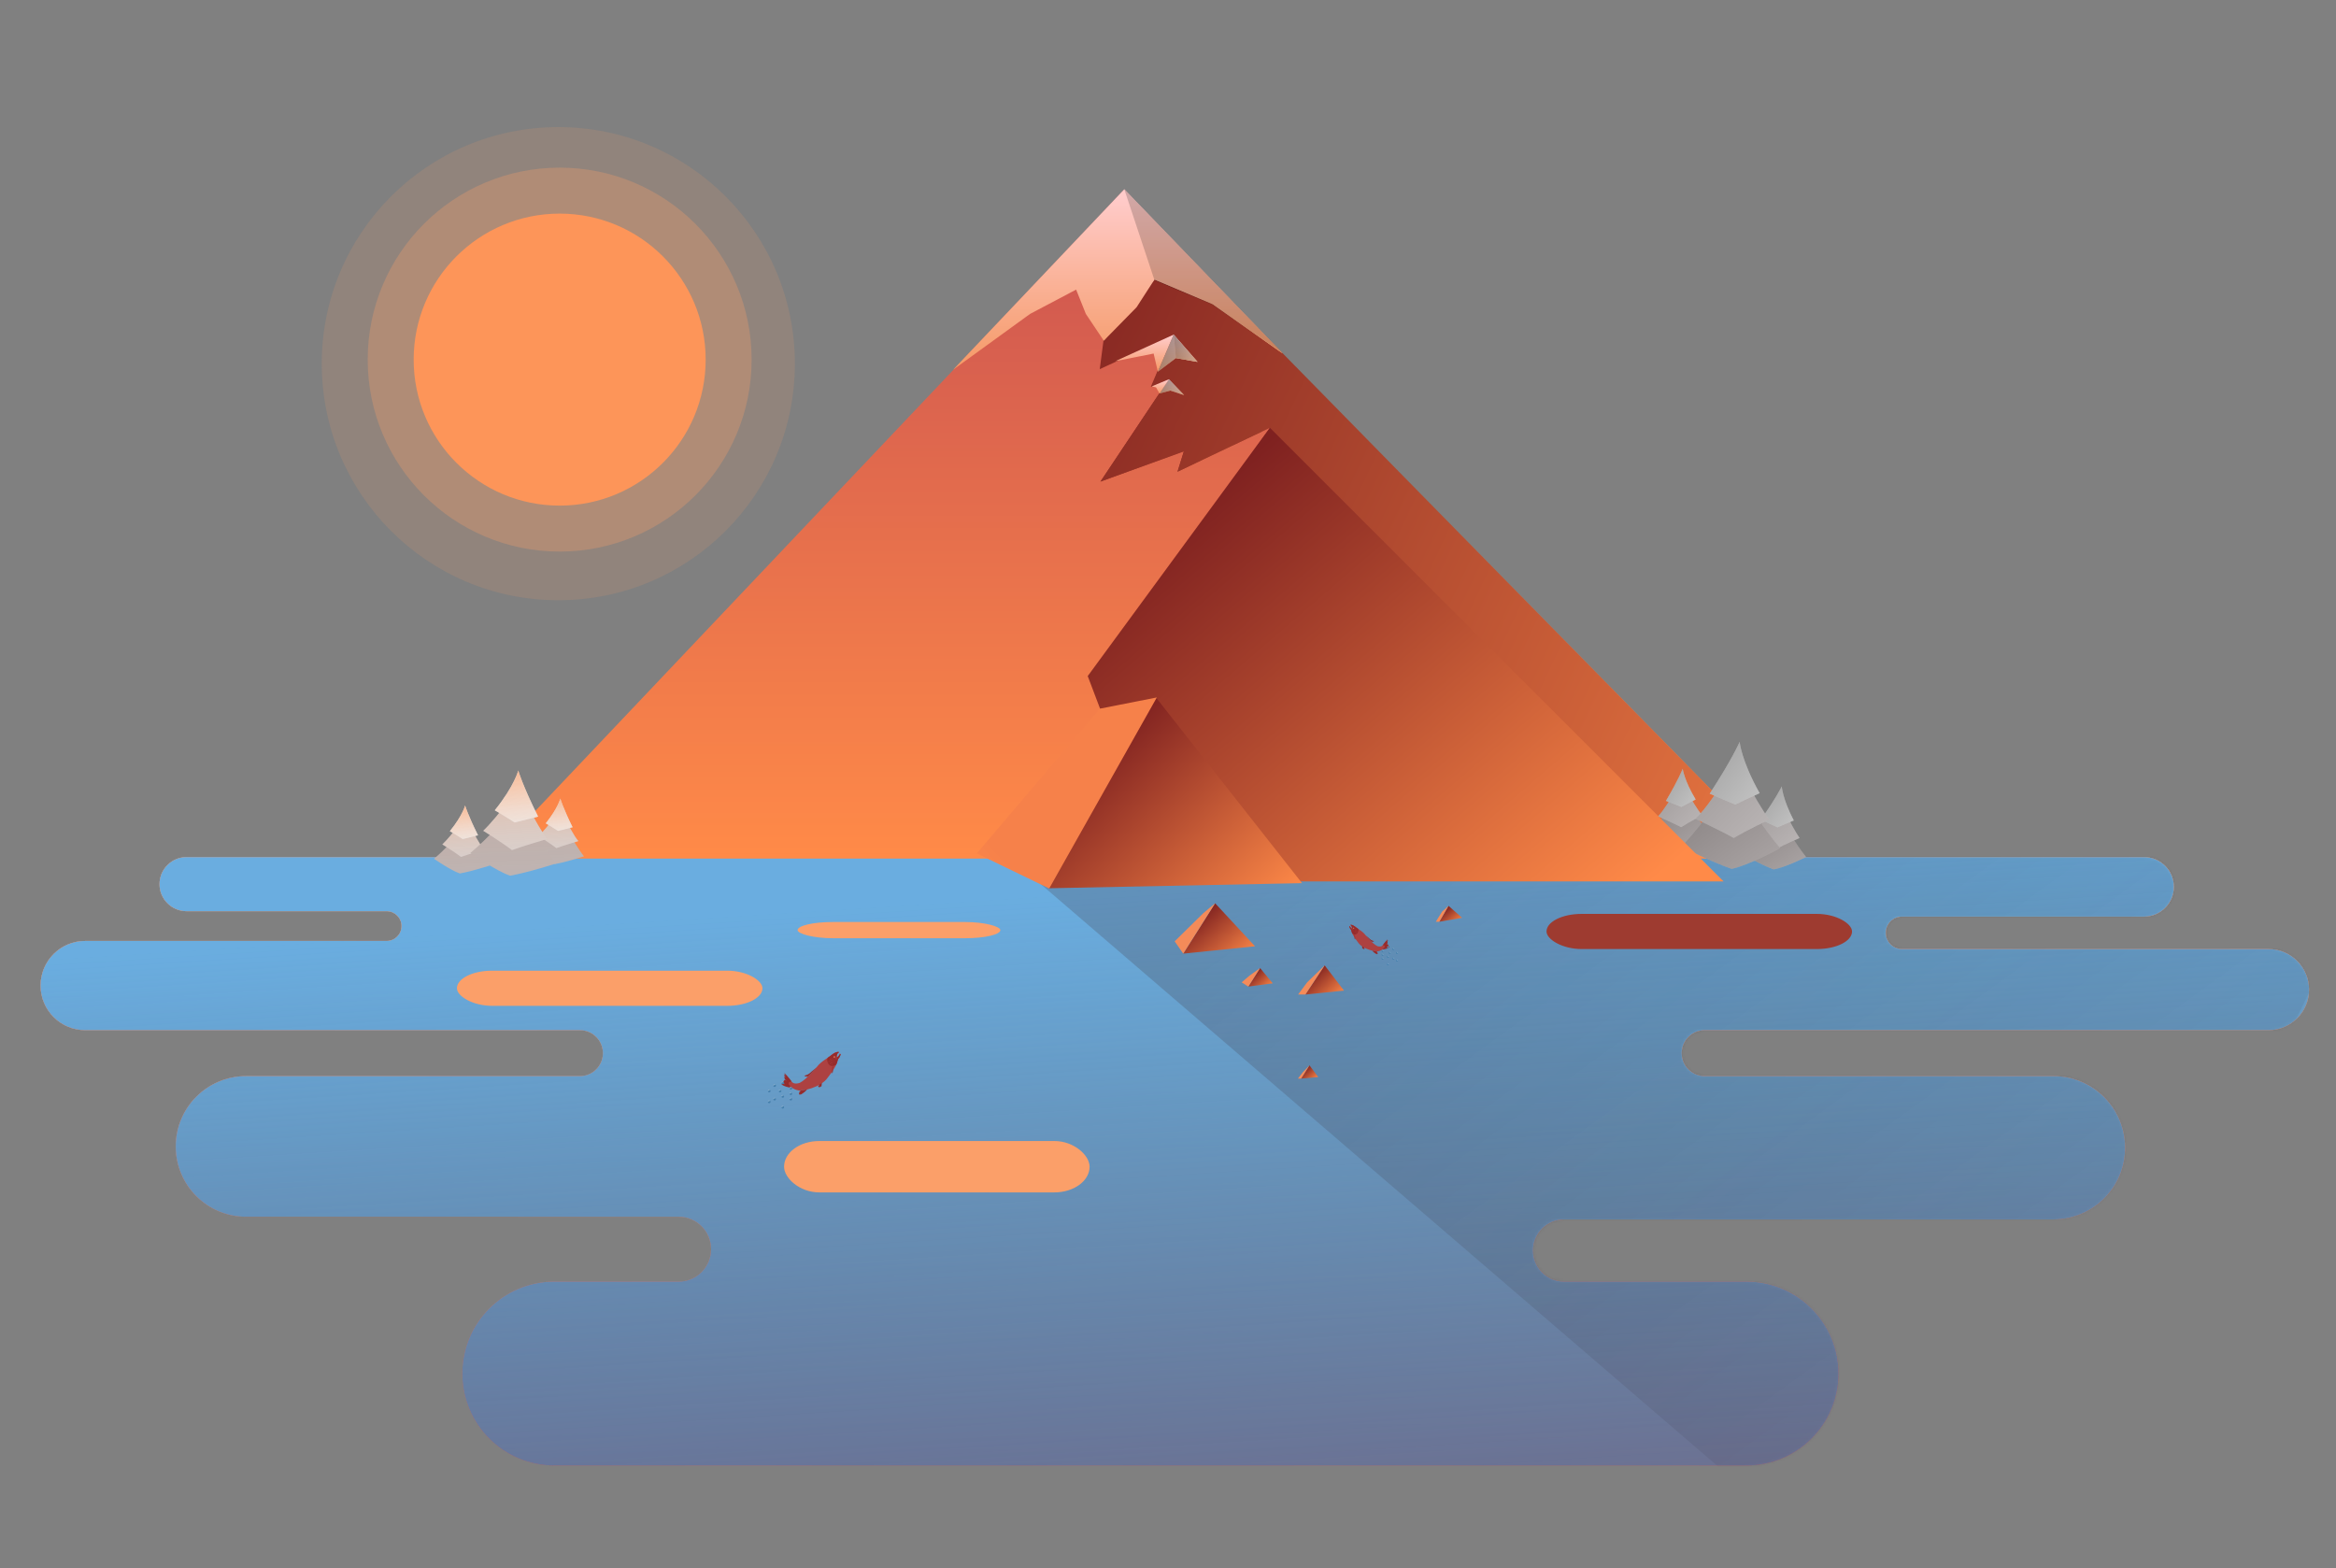 <?xml version="1.0" encoding="UTF-8" standalone="no"?>
<svg width="864px" height="580px" viewBox="0 0 864 580" version="1.1" xmlns="http://www.w3.org/2000/svg" xmlns:xlink="http://www.w3.org/1999/xlink">
    <rect x="0" y="0" width="864" height="580" fill="#808080" stroke="none"/>
    <!-- Generator: Sketch 3.6.1 (26313) - http://www.bohemiancoding.com/sketch -->
    <title>mountain-scene-2</title>
    <desc>Created with Sketch.</desc>
    <defs>
        <linearGradient x1="29.796%" y1="122.665%" x2="30.63%" y2="0%" id="linearGradient-1">
            <stop stop-color="#CB5251" offset="0%"></stop>
            <stop stop-color="#FF8A48" offset="100%"></stop>
        </linearGradient>
        <linearGradient x1="65.432%" y1="116.887%" x2="39.45%" y2="7.109%" id="linearGradient-2">
            <stop stop-color="#0F7CC3" stop-opacity="0.5" offset="0%"></stop>
            <stop stop-color="#6AADE0" offset="100%"></stop>
        </linearGradient>
        <path d="M715.748,22 L688.487,22 C685.17,22 682.483,24.686 682.483,28 C682.483,31.307 685.171,34 688.487,34 L710.568,34 L824.028,34 C832.316,34 839.034,40.714 839.034,49 C839.034,57.284 832.318,64 824.028,64 L666.38,64 L615.506,64 C610.797,64 607,67.806 607,72.5 C607,77.185 610.808,81 615.506,81 L653.792,81 L744.498,81 C759.135,81 771,92.861 771,107.5 C771,122.136 759.128,134 744.498,134 L604.913,134 L563.499,134 C557.151,134 552,139.149 552,145.5 C552,151.853 557.148,157 563.499,157 L626.472,157 L628.735,157 L630.999,157 C649.777,157 665,172.222 665,191 C665,209.778 649.784,225 630.999,225 L190.001,225 C171.223,225 156,209.782 156,191 C156,172.222 171.216,157 190.001,157 L229.88,157 L232.943,157 L236.005,157 C242.629,157 248,151.627 248,145 C248,138.371 242.63,133 236.005,133 L176.305,133 L75.996,133 C61.639,133 50,121.363 50,107 C50,92.641 61.639,81 75.996,81 L143.521,81 L199.5,81 C204.201,81 208,77.194 208,72.5 C208,67.815 204.194,64 199.5,64 L96.726,64 L16.506,64 C7.39,64 -5.96855898e-13,56.615 -5.96855898e-13,47.5 C-5.96855898e-13,38.387 7.377,31 16.506,31 L90.3,31 L128.008,31 C131.056,31 133.517,28.538 133.517,25.5 C133.517,22.469 131.051,20 128.008,20 L95.898,20 L54.001,20 C48.478,20 44,15.524 44,10 C44,4.477 48.481,0 54.001,0 L150.517,0 L675.497,0 L778.041,0 C784.112,0 789.034,4.924 789.034,11 C789.034,17.075 784.103,22 778.041,22 L715.748,22 Z" id="path-3"></path>
        <path d="M715.748,22 L688.487,22 C685.17,22 682.483,24.686 682.483,28 C682.483,31.307 685.171,34 688.487,34 L710.568,34 L824.028,34 C832.316,34 839.034,40.714 839.034,49 C839.034,57.284 832.318,64 824.028,64 L666.38,64 L615.506,64 C610.797,64 607,67.806 607,72.5 C607,77.185 610.808,81 615.506,81 L653.792,81 L744.498,81 C759.135,81 771,92.861 771,107.5 C771,122.136 759.128,134 744.498,134 L604.913,134 L563.499,134 C557.151,134 552,139.149 552,145.5 C552,151.853 557.148,157 563.499,157 L626.472,157 L628.735,157 L630.999,157 C649.777,157 665,172.222 665,191 C665,209.778 649.784,225 630.999,225 L190.001,225 C171.223,225 156,209.782 156,191 C156,172.222 171.216,157 190.001,157 L229.88,157 L232.943,157 L236.005,157 C242.629,157 248,151.627 248,145 C248,138.371 242.63,133 236.005,133 L176.305,133 L75.996,133 C61.639,133 50,121.363 50,107 C50,92.641 61.639,81 75.996,81 L143.521,81 L199.5,81 C204.201,81 208,77.194 208,72.5 C208,67.815 204.194,64 199.5,64 L96.726,64 L16.506,64 C7.39,64 -5.96855898e-13,56.615 -5.96855898e-13,47.5 C-5.96855898e-13,38.387 7.377,31 16.506,31 L90.3,31 L128.008,31 C131.056,31 133.517,28.538 133.517,25.5 C133.517,22.469 131.051,20 128.008,20 L95.898,20 L54.001,20 C48.478,20 44,15.524 44,10 C44,4.477 48.481,0 54.001,0 L150.517,0 L675.497,0 L778.041,0 C784.112,0 789.034,4.924 789.034,11 C789.034,17.075 784.103,22 778.041,22 L715.748,22 Z" id="path-4"></path>
        <linearGradient x1="85.499%" y1="91.82%" x2="6.403%" y2="23.047%" id="linearGradient-6">
            <stop stop-color="#000000" stop-opacity="0" offset="0%"></stop>
            <stop stop-color="#350A07" stop-opacity="0.174" offset="100%"></stop>
        </linearGradient>
        <path id="path-7" d="M344.5,-11.874 L714.218,305.996 L844.941,38.031 L796.962,-1.211 L344.5,-11.874 Z"></path>
        <linearGradient x1="0%" y1="-53.174%" x2="50%" y2="50%" id="linearGradient-8">
            <stop stop-color="#FFFFFF" offset="0%"></stop>
            <stop stop-color="#447FAC" offset="100%"></stop>
        </linearGradient>
        <linearGradient x1="50%" y1="0%" x2="50%" y2="100%" id="linearGradient-9">
            <stop stop-color="#CB5251" offset="0%"></stop>
            <stop stop-color="#FF8A48" offset="100%"></stop>
        </linearGradient>
        <path id="path-10" d="M0.181,247.545 L232.406,2.546 L472.948,247.545 L0.181,247.545 Z"></path>
        <linearGradient x1="33.421%" y1="3.69%" x2="77.586%" y2="59.805%" id="linearGradient-11">
            <stop stop-color="#7F2120" offset="0%"></stop>
            <stop stop-color="#FF8A48" offset="100%"></stop>
        </linearGradient>
        <path id="path-12" d="M250.779,53.93 L427.498,245.498 L95,245.498 L250.779,53.93 Z"></path>
        <linearGradient x1="26.73%" y1="39.536%" x2="102.873%" y2="128.242%" id="linearGradient-13">
            <stop stop-color="#7F2120" offset="0%"></stop>
            <stop stop-color="#FF8A48" offset="100%"></stop>
        </linearGradient>
        <linearGradient x1="2.995%" y1="17.122%" x2="137.654%" y2="100%" id="linearGradient-14">
            <stop stop-color="#7F2120" offset="0%"></stop>
            <stop stop-color="#FF8A48" offset="100%"></stop>
        </linearGradient>
        <path d="M232.414,0.555 L232.406,0.546 L0.181,245.545 L472.948,245.545 L350.076,120.397 L472.542,245.491 L183.332,245.491 L255.5,151.173 L237.502,158.173 L286.698,88.218 L252.502,104.471 L254.893,96.827 L224.002,108.12 L249.398,70.24 L242.913,72.96 L250.906,53.847 L224.002,66.155 L232.414,0.555 Z" id="path-15"></path>
        <linearGradient x1="2.995%" y1="17.122%" x2="140.508%" y2="71.831%" id="linearGradient-16">
            <stop stop-color="#7F2120" offset="0%"></stop>
            <stop stop-color="#FF8A48" offset="100%"></stop>
        </linearGradient>
        <path id="path-17" d="M232.406,0.562 L223.755,66.524 L250.667,54.098 L242.629,73.098 L248.981,70.624 L224.002,108.12 L254.834,96.979 L252.502,104.471 L286.698,88.218 L237.502,158.173 L255.5,151.173 L183.332,245.491 C183.332,245.491 315.851,245.293 382.742,245.491 C412.565,245.579 472.974,245.593 472.974,245.593 L232.406,0.562 Z"></path>
        <linearGradient x1="-173.391%" y1="121.393%" x2="113.579%" y2="-128.634%" id="linearGradient-18">
            <stop stop-color="#FFFFFF" stop-opacity="0.5" offset="0%"></stop>
            <stop stop-color="#000000" stop-opacity="0.5" offset="100%"></stop>
        </linearGradient>
        <path id="path-19" d="M14.434,13.664 C13.391,11.933 10.876,12.493 10.876,12.493 L8.308,12.97 C8.308,12.97 4.112,18.956 0.041,23.164 C0.041,23.164 6.766,27.545 10.397,28.543 C14.948,27.328 21.801,24.335 21.801,24.335 C19.65,21.932 16.134,16.488 14.434,13.664 Z"></path>
        <path id="path-20" d="M13.035,8.508 C11.992,6.777 10.876,5.552 10.876,5.552 C10.876,5.552 9.664,6.727 8.763,8.27 C7.109,11.103 4.399,15.153 2.86,16.929 C2.86,16.929 7.654,19.646 10.397,21.602 C12.735,20.443 19.103,17.907 19.103,17.907 C16.951,15.504 14.735,11.332 13.035,8.508 Z"></path>
        <path id="path-21" d="M10.583,-1.50990331e-13 C10.583,-1.50990331e-13 9.936,4.164 5.397,11.175 C5.397,11.175 8.265,12.71 10.583,14.096 C12.635,13.404 16.369,12.064 16.369,12.064 C11.906,3.904 10.583,-1.50990331e-13 10.583,-1.50990331e-13 Z"></path>
        <path id="path-22" d="M15.98,14.772 C14.826,12.9 12.041,13.506 12.041,13.506 L9.198,14.022 C9.198,14.022 4.553,20.493 0.045,25.042 C0.045,25.042 7.491,29.779 11.511,30.857 C16.549,29.544 24.137,26.308 24.137,26.308 C21.756,23.71 17.863,17.825 15.98,14.772 Z"></path>
        <path id="path-23" d="M14.431,9.198 C13.277,7.327 12.041,6.003 12.041,6.003 C12.041,6.003 10.699,7.273 9.702,8.94 C7.871,12.003 4.87,16.382 3.167,18.301 C3.167,18.301 8.474,21.239 11.511,23.354 C14.099,22.101 21.15,19.359 21.15,19.359 C18.768,16.761 16.314,12.251 14.431,9.198 Z"></path>
        <path id="path-24" d="M11.717,4.52970994e-14 C11.717,4.52970994e-14 11.001,4.502 5.976,12.081 C5.976,12.081 9.151,13.74 11.717,15.239 C13.988,14.491 18.122,13.042 18.122,13.042 C13.182,4.221 11.717,4.52970994e-14 11.717,4.52970994e-14 Z"></path>
        <path id="path-25" d="M24.228,22.527 C22.478,19.673 18.256,20.596 18.256,20.596 L13.946,21.383 C13.946,21.383 6.903,31.252 0.069,38.189 C0.069,38.189 11.358,45.412 17.452,47.057 C25.091,45.055 36.595,40.12 36.595,40.12 C32.984,36.158 27.082,27.183 24.228,22.527 Z"></path>
        <path id="path-26" d="M21.88,14.027 C20.13,11.173 18.256,9.154 18.256,9.154 C18.256,9.154 16.221,11.091 14.71,13.634 C11.934,18.304 7.383,24.983 4.801,27.909 C4.801,27.909 12.848,32.389 17.452,35.615 C21.376,33.703 32.065,29.522 32.065,29.522 C28.454,25.56 24.734,18.683 21.88,14.027 Z"></path>
        <path id="path-27" d="M17.764,-1.20792265e-13 C17.764,-1.20792265e-13 16.678,6.865 9.06,18.424 C9.06,18.424 13.874,20.954 17.764,23.239 C21.208,22.098 27.476,19.889 27.476,19.889 C19.986,6.436 17.764,-1.20792265e-13 17.764,-1.20792265e-13 Z"></path>
        <linearGradient x1="18.469%" y1="14.763%" x2="101.997%" y2="83.84%" id="linearGradient-28">
            <stop stop-color="#7F2120" offset="0%"></stop>
            <stop stop-color="#FF8A48" offset="100%"></stop>
        </linearGradient>
        <path id="path-29" d="M219.31,180.04 L286.687,88.203 L454.498,255.998 L248.091,255.998 L219.31,180.04 Z"></path>
        <linearGradient x1="50%" y1="4.08%" x2="50%" y2="100%" id="linearGradient-30">
            <stop stop-color="#FFCBCA" offset="0%"></stop>
            <stop stop-color="#F59965" offset="100%"></stop>
            <stop stop-color="#B43B3A" offset="100%"></stop>
        </linearGradient>
        <linearGradient x1="184.806%" y1="131.5%" x2="-73.69%" y2="-8.21%" id="linearGradient-31">
            <stop stop-color="#FFFFFF" stop-opacity="0.5" offset="0%"></stop>
            <stop stop-color="#000000" stop-opacity="0.5" offset="100%"></stop>
        </linearGradient>
        <path id="path-32" d="M249.375,70.266 L254.969,76.125 L249.859,74.453 L245.812,75.531 L249.375,70.266 Z"></path>
        <path id="path-33" d="M243.692,60.764 L229.519,63.571 L251.13,53.747 L245.25,67.5 L243.692,60.764 Z"></path>
        <path id="path-34" d="M244.569,73.265 L242.983,72.906 L249.391,70.25 L245.859,75.549 L244.569,73.265 Z"></path>
        <path id="path-35" d="M232.828,0 L291.397,60.689 L265.18,42.19 L244,33.381 L225.25,56 L232.828,0 Z"></path>
        <path id="path-36" d="M218.621,46.107 L215.022,37.111 L197.976,46.107 L169.497,66.763 L232.828,0 L291.371,60.714 L265.538,42.547 L244,33.381 L237.372,43.645 L225.25,56 L218.621,46.107 Z"></path>
        <path id="path-37" d="M251.094,53.766 L259.937,63.859 L251.928,62.428 L245.219,67.5 L251.094,53.766 Z"></path>
        <path id="path-38" d="M251.094,53.766 L259.937,63.859 L251.928,62.428 L251.094,53.766 Z"></path>
        <linearGradient x1="50%" y1="142.129%" x2="23.112%" y2="-42.444%" id="linearGradient-39">
            <stop stop-color="#FFFFFF" stop-opacity="0.5" offset="0%"></stop>
            <stop stop-color="#FB9F69" offset="100%"></stop>
        </linearGradient>
        <path id="path-40" d="M13.148,11.611 C12.198,10.14 9.907,10.616 9.907,10.616 L7.568,11.021 C7.568,11.021 3.746,16.108 0.037,19.683 C0.037,19.683 6.163,23.406 9.471,24.254 C13.616,23.222 19.859,20.679 19.859,20.679 C17.9,18.636 14.697,14.01 13.148,11.611 Z"></path>
        <path id="path-41" d="M11.874,7.23 C10.924,5.759 9.907,4.718 9.907,4.718 C9.907,4.718 8.803,5.716 7.983,7.027 C6.476,9.434 4.007,12.876 2.605,14.385 C2.605,14.385 6.972,16.694 9.471,18.356 C11.6,17.371 17.401,15.216 17.401,15.216 C15.442,13.174 13.423,9.629 11.874,7.23 Z"></path>
        <path id="path-42" d="M9.64,-1.22568622e-13 C9.64,-1.22568622e-13 9.051,3.539 4.917,9.496 C4.917,9.496 7.529,10.8 9.64,11.978 C11.509,11.39 14.91,10.251 14.91,10.251 C10.846,3.317 9.64,-1.22568622e-13 9.64,-1.22568622e-13 Z"></path>
        <path id="path-43" d="M13.822,12.066 C12.824,10.537 10.415,11.032 10.415,11.032 L7.956,11.453 C7.956,11.453 3.938,16.74 0.039,20.455 C0.039,20.455 6.48,24.324 9.956,25.205 C14.315,24.133 20.878,21.489 20.878,21.489 C18.818,19.367 15.451,14.56 13.822,12.066 Z"></path>
        <path id="path-44" d="M12.483,7.514 C11.484,5.985 10.415,4.903 10.415,4.903 C10.415,4.903 9.254,5.94 8.392,7.303 C6.808,9.804 4.212,13.381 2.739,14.949 C2.739,14.949 7.33,17.349 9.956,19.076 C12.195,18.052 18.294,15.813 18.294,15.813 C16.233,13.691 14.111,10.007 12.483,7.514 Z"></path>
        <path id="path-45" d="M10.135,6.21724894e-14 C10.135,6.21724894e-14 9.515,3.677 5.169,9.868 C5.169,9.868 7.915,11.224 10.135,12.448 C12.099,11.836 15.675,10.653 15.675,10.653 C11.402,3.448 10.135,6.21724894e-14 10.135,6.21724894e-14 Z"></path>
        <path id="path-46" d="M21.239,18.669 C19.705,16.303 16.003,17.068 16.003,17.068 L12.226,17.72 C12.226,17.72 6.051,25.899 0.06,31.648 C0.06,31.648 9.956,37.634 15.299,38.997 C21.996,37.337 32.081,33.248 32.081,33.248 C28.915,29.965 23.741,22.527 21.239,18.669 Z"></path>
        <linearGradient x1="50%" y1="142.129%" x2="23.112%" y2="-42.444%" id="linearGradient-47">
            <stop stop-color="#FFFFFF" stop-opacity="0.543" offset="0%"></stop>
            <stop stop-color="#FB9F69" offset="100%"></stop>
        </linearGradient>
        <path id="path-48" d="M19.18,11.625 C17.646,9.259 16.003,7.586 16.003,7.586 C16.003,7.586 14.22,9.191 12.895,11.298 C10.462,15.169 6.472,20.703 4.209,23.129 C4.209,23.129 11.263,26.841 15.299,29.514 C18.739,27.93 28.11,24.465 28.11,24.465 C24.944,21.182 21.683,15.483 19.18,11.625 Z"></path>
        <path id="path-49" d="M15.573,1.59872116e-14 C15.573,1.59872116e-14 14.621,5.689 7.942,15.268 C7.942,15.268 12.163,17.365 15.573,19.258 C18.592,18.313 24.086,16.482 24.086,16.482 C17.52,5.334 15.573,1.59872116e-14 15.573,1.59872116e-14 Z"></path>
        <linearGradient x1="10.205%" y1="36.764%" x2="96.427%" y2="105.544%" id="linearGradient-50">
            <stop stop-color="#7F2120" offset="0%"></stop>
            <stop stop-color="#FF8A48" offset="100%"></stop>
        </linearGradient>
        <path id="path-51" d="M26.676,71.523 L66.664,1.112 L120.568,69.626 L26.676,71.523 Z"></path>
        <linearGradient x1="16.396%" y1="85.443%" x2="-4.137%" y2="105.033%" id="linearGradient-52">
            <stop stop-color="#F6814A" offset="0%"></stop>
            <stop stop-color="#FF8A48" offset="100%"></stop>
        </linearGradient>
        <path id="path-53" d="M3.622,18.692 L15.434,0.065 L30.189,15.978 L3.622,18.692 Z"></path>
    </defs>
    <g id="Page-1" stroke="none" stroke-width="1" fill="none" fill-rule="evenodd">
        <g id="mountain-scene-2">
            <g id="lake" transform="translate(15, 317)">
                <g id="Combined-Shape">
                    <use fill="url(#linearGradient-1)" xlink:href="#path-3"></use>
                    <use fill="url(#linearGradient-2)" xlink:href="#path-3"></use>
                </g>
                <g id="Path-886">
                    <mask id="mask-5" fill="white">
                        <use xlink:href="#path-4"></use>
                    </mask>
                    <g id="Mask">
                        <use fill="url(#linearGradient-1)" xlink:href="#path-4"></use>
                        <use fill="url(#linearGradient-2)" xlink:href="#path-4"></use>
                    </g>
                    <g>
                        <use fill="url(#linearGradient-6)" mask="url(#mask-5)" xlink:href="#path-7"></use>
                        <use fill-opacity="0.04" fill="none" xlink:href="#path-7"></use>
                    </g>
                </g>
                <rect id="Rectangle-83-Copy-6" fill="#FB9F69" x="275" y="105" width="113" height="19" rx="13"></rect>
                <rect id="Rectangle-83-Copy-10" fill="#9E3B30" x="557" y="21" width="113" height="13" rx="13"></rect>
                <rect id="Rectangle-83-Copy-8" fill="#FB9F69" x="154" y="42" width="113" height="13" rx="13"></rect>
                <rect id="Rectangle-83-Copy-9" fill="#FB9F69" x="280" y="24" width="75" height="6" rx="13"></rect>
                <g id="fish" transform="translate(274, 72)">
                    <path d="M2.559,11.172 C2.23,12.328 4.447,14.005 6.294,14.276 C7.489,14.647 14.665,13.268 17.17,9.521 C19.641,6.381 20.441,4.808 20.915,2.889 C20.932,2.722 21.013,2.621 21.429,2.137 C21.565,1.985 21.934,1.12 21.925,0.927 C21.816,0.724 21.602,0.719 21.602,0.719 C21.602,0.719 21.588,0.865 21.538,1.048 C21.136,1.651 20.852,1.842 20.583,2.1 C20.216,2.1 20.588,0.608 21.095,0.336 C21.444,0.392 21.219,-0.022 21.043,0.013 C19.367,0.189 18.424,1.426 17.287,2.1 C16.318,2.725 14.75,3.824 13.947,4.645 C13.144,5.465 9.578,10.16 6.646,11.555 C5.471,11.864 4.378,11.891 3.694,10.9 C3.694,10.9 2.956,10.248 2.559,11.172 Z" id="Path-908" fill="#AD4141"></path>
                    <path d="M20.258,4.76 C20.483,4.227 20.441,4.808 20.915,2.889 C20.932,2.722 21.013,2.621 21.429,2.137 C21.565,1.985 21.934,1.12 21.925,0.927 C21.816,0.724 21.602,0.719 21.602,0.719 C21.602,0.719 21.588,0.865 21.538,1.048 C21.136,1.651 20.852,1.842 20.583,2.1 C20.216,2.1 20.588,0.608 21.095,0.336 C21.444,0.392 21.219,-0.022 21.043,0.013 C19.367,0.189 18.424,1.426 17.287,2.1 C16.318,2.725 17.51,6.692 20.258,4.76 Z" id="Path-908-Copy" fill="#962B2B"></path>
                    <path d="M4.084,13.401 C0.443,12.857 0.038,11.943 0.038,11.943 L0.551,11.632 C0.551,11.632 1.269,12.075 1.323,12.008 C1.377,11.942 0.425,11.409 0.483,11.342 C0.583,11.225 1.116,10.434 1.221,10.364 C1.292,10.317 2.026,10.736 2.026,10.736 C2.026,10.736 1.237,10.174 1.221,10.06 C1.173,9.732 1.077,9.075 1.077,9.075 L1.76,9.514 C1.76,9.514 1.118,8.969 1.077,8.733 C1.046,8.548 0.904,8.271 0.904,8.271 L1.514,8.733 L1.077,7.757 C1.077,7.757 3.355,10.132 3.778,11.016 C3.527,10.971 1.325,11.232 4.084,13.401 Z" id="Path-909" fill="#962B2B"></path>
                    <path d="M7.326,14.309 C7.326,14.309 6.83,14.578 6.699,14.647 C6.568,14.716 6.708,14.971 6.708,14.971 L7.07,14.815 L6.615,15.125 L6.512,15.384 C6.512,15.384 6.509,15.773 6.675,15.856 C6.716,15.877 6.965,15.61 6.997,15.626 C7.022,15.638 7.07,15.662 7.07,15.662 L6.784,15.95 L7.423,15.684 C7.423,15.684 8.913,14.805 9.489,13.926 C8.564,14.176 7.326,14.309 7.326,14.309 Z" id="Path-910" fill="#962B2B"></path>
                    <path d="M12.948,5.812 C12.948,5.812 11.584,6.969 11.224,7.281 C10.841,7.614 10.713,7.777 10.083,8.212 C9.95,8.379 8.437,8.873 8.437,8.873 L9.198,9.196 L9.896,8.761 L9.402,9.202 C9.402,9.202 9.688,9.389 9.692,9.252 C10.246,8.958 12.948,5.812 12.948,5.812 Z" id="Path-911" fill="#962B2B"></path>
                    <path d="M19.594,2.342 C19.784,2.342 19.925,2.158 19.925,1.914 C19.925,1.67 19.784,1.472 19.594,1.472 C19.404,1.472 19.25,1.67 19.25,1.914 C19.25,2.158 19.404,2.342 19.594,2.342 Z" id="Oval-70" fill="#C24848"></path>
                    <ellipse id="Oval-71" fill="#FD9559" cx="19.548" cy="1.919" rx="0.2" ry="0.25"></ellipse>
                    <path id="Oval-72" fill="#383636" d="M19.547,2.007 C19.629,2.007 19.647,1.923 19.647,1.867 C19.647,1.812 19.629,1.734 19.547,1.734 C19.464,1.734 19.405,1.812 19.405,1.867 C19.405,1.923 19.464,2.007 19.547,2.007 Z"></path>
                    <path d="M20.118,2.848 C20.118,2.848 19.9,2.592 20.1,2.151 C20.3,1.71 20.408,1.362 20.408,1.256 C20.408,1.149 20.504,1.892 20.504,1.997 C20.504,2.101 20.637,2.357 20.523,2.603 C20.408,2.848 20.317,3.032 20.233,3.032 C20.15,3.032 20.118,2.848 20.118,2.848 Z" id="Path-912" fill="#AD4141" opacity="0.619"></path>
                    <path d="M18.82,5.714 C18.82,5.714 19.254,5.248 19.254,5.431 C19.254,5.615 19.197,5.635 19.197,5.635 C19.197,5.635 19.056,6.024 19.056,6.108 C19.056,6.193 19.088,7.073 19.063,7.299 C19.037,7.525 18.907,7.91 18.888,7.959 C18.868,8.007 18.879,7.622 18.879,7.622 L18.704,8.13 L18.747,7.464 L18.62,7.735 C18.62,7.735 18.822,6.804 18.822,6.537 C18.822,6.27 18.757,6.099 18.818,5.975 C18.879,5.85 18.82,5.714 18.82,5.714 Z" id="Path-913" fill="#962B2B"></path>
                    <path d="M13.853,12.247 C13.853,12.247 14.003,12.304 13.944,12.404 C13.886,12.505 13.652,12.741 13.652,12.741 C13.652,12.741 13.48,12.879 13.601,12.926 C13.721,12.974 14.169,13.186 14.249,13.117 C14.329,13.049 14.381,12.703 14.381,12.703 L14.435,12.919 C14.435,12.919 14.781,12.87 14.835,12.707 C14.889,12.544 14.994,11.578 14.944,11.522 C14.895,11.467 13.853,12.247 13.853,12.247 Z" id="Path-914" fill="#962B2B"></path>
                    <g id="dots" transform="translate(17.286, 2.258)" fill="#BA4545">
                        <circle id="Oval-73" cx="0.1" cy="1.376" r="0.1"></circle>
                        <circle id="Oval-73-Copy" cx="0.395" cy="1.082" r="0.1"></circle>
                        <circle id="Oval-73-Copy-3" cx="0.886" cy="1.278" r="0.1"></circle>
                        <circle id="Oval-73-Copy-4" cx="1.475" cy="0.591" r="0.1"></circle>
                        <circle id="Oval-73-Copy-8" cx="2.163" cy="1.474" r="0.1"></circle>
                        <circle id="Oval-73-Copy-5" cx="2.064" cy="0.394" r="0.1"></circle>
                        <circle id="Oval-73-Copy-6" cx="1.377" cy="0.1" r="0.1"></circle>
                        <circle id="Oval-73-Copy-7" cx="2.163" cy="0.885" r="0.1"></circle>
                        <circle id="Oval-73-Copy-2" cx="0.984" cy="0.885" r="0.1"></circle>
                        <ellipse id="Oval-74" transform="translate(0.589, 1.718) rotate(-9) translate(-0.589, -1.718) " cx="0.591" cy="1.721" rx="0.1" ry="0.15"></ellipse>
                        <ellipse id="Oval-74-Copy" transform="translate(1.571, 1.816) rotate(-38) translate(-1.571, -1.816) " cx="1.573" cy="1.819" rx="0.1" ry="0.15"></ellipse>
                        <ellipse id="Oval-74-Copy-5" transform="translate(1.571, 1.031) rotate(-38) translate(-1.571, -1.031) " cx="1.573" cy="1.033" rx="0.1" ry="0.15"></ellipse>
                        <ellipse id="Oval-74-Copy-6" transform="translate(0.884, 0.442) rotate(-38) translate(-0.884, -0.442) " cx="0.886" cy="0.444" rx="0.1" ry="0.15"></ellipse>
                        <ellipse id="Oval-74-Copy-2" transform="translate(0.786, 2.209) rotate(-84) translate(-0.786, -2.209) " cx="0.787" cy="2.211" rx="0.1" ry="0.15"></ellipse>
                        <path id="Oval-74-Copy-3" transform="translate(1.08, 1.865) rotate(-47) translate(-1.08, -1.865) " d="M1.082,1.967 C1.137,1.967 1.182,1.922 1.182,1.867 C1.182,1.812 1.137,1.767 1.082,1.767 C1.027,1.767 0.982,1.812 0.982,1.867 C0.982,1.922 1.027,1.967 1.082,1.967 Z"></path>
                        <path id="Oval-74-Copy-7" transform="translate(1.375, 2.454) rotate(-47) translate(-1.375, -2.454) " d="M1.377,2.556 C1.432,2.556 1.477,2.511 1.477,2.456 C1.477,2.401 1.432,2.356 1.377,2.356 C1.322,2.356 1.277,2.401 1.277,2.456 C1.277,2.511 1.322,2.556 1.377,2.556 Z"></path>
                        <path id="Oval-74-Copy-4" transform="translate(1.277, 1.374) rotate(-47) translate(-1.277, -1.374) " d="M1.279,1.476 C1.334,1.476 1.379,1.431 1.379,1.376 C1.379,1.321 1.334,1.276 1.279,1.276 C1.223,1.276 1.179,1.321 1.179,1.376 C1.179,1.431 1.223,1.476 1.279,1.476 Z"></path>
                    </g>
                </g>
                <g id="water_droplets" transform="translate(269, 83)" fill="url(#linearGradient-8)">
                    <circle id="Oval-110" cx="8.5" cy="6.5" r="0.5"></circle>
                    <circle id="Oval-110-Copy-4" cx="0.5" cy="7.5" r="0.5"></circle>
                    <circle id="Oval-110-Copy" cx="5.5" cy="5.5" r="0.5"></circle>
                    <circle id="Oval-110-Copy-6" cx="8.5" cy="4.5" r="0.5"></circle>
                    <circle id="Oval-110-Copy-2" cx="8.5" cy="2.5" r="0.5"></circle>
                    <circle id="Oval-110-Copy-5" cx="5.5" cy="0.5" r="0.5"></circle>
                    <circle id="Oval-110-Copy-3" cx="4.5" cy="3.5" r="0.5"></circle>
                    <circle id="Oval-110-Copy-7" cx="0.5" cy="3.5" r="0.5"></circle>
                    <circle id="Oval-110-Copy-8" cx="2.5" cy="1.5" r="0.5"></circle>
                    <circle id="Oval-110-Copy-9" cx="2.5" cy="6.5" r="0.5"></circle>
                    <circle id="Oval-110" cx="5.5" cy="9.5" r="0.5"></circle>
                </g>
                <g id="fish-copy" transform="translate(491.5, 30.5) scale(-1, 1) translate(-491.5, -30.5) translate(484, 25)">
                    <path d="M1.745,7.681 C1.521,8.476 3.032,9.629 4.291,9.815 C5.106,10.07 9.999,9.122 11.707,6.546 C13.391,4.387 13.937,3.306 14.261,1.986 C14.272,1.871 14.327,1.802 14.61,1.469 C14.703,1.365 14.955,0.77 14.949,0.637 C14.875,0.498 14.729,0.494 14.729,0.494 C14.729,0.494 14.719,0.595 14.685,0.72 C14.411,1.135 14.218,1.266 14.034,1.444 C13.783,1.444 14.037,0.418 14.383,0.231 C14.621,0.269 14.467,-0.015 14.348,0.009 C13.205,0.13 12.562,0.98 11.787,1.444 C11.126,1.874 10.057,2.629 9.51,3.193 C8.962,3.757 6.53,6.985 4.531,7.944 C3.73,8.156 2.985,8.175 2.519,7.494 C2.519,7.494 2.015,7.045 1.745,7.681 Z" id="Path-908" fill="#AD4141"></path>
                    <path d="M13.812,3.273 C13.966,2.906 13.937,3.306 14.261,1.986 C14.272,1.871 14.327,1.802 14.61,1.469 C14.703,1.365 14.955,0.77 14.949,0.637 C14.875,0.498 14.729,0.494 14.729,0.494 C14.729,0.494 14.719,0.595 14.685,0.72 C14.411,1.135 14.218,1.266 14.034,1.444 C13.783,1.444 14.037,0.418 14.383,0.231 C14.621,0.269 14.467,-0.015 14.348,0.009 C13.205,0.13 12.562,0.98 11.787,1.444 C11.126,1.874 11.939,4.601 13.812,3.273 Z" id="Path-908-Copy" fill="#962B2B"></path>
                    <path d="M2.784,9.213 C0.302,8.839 0.026,8.211 0.026,8.211 L0.376,7.997 C0.376,7.997 0.865,8.301 0.902,8.256 C0.939,8.21 0.29,7.844 0.329,7.797 C0.398,7.717 0.761,7.174 0.832,7.126 C0.881,7.093 1.381,7.381 1.381,7.381 C1.381,7.381 0.844,6.995 0.832,6.916 C0.8,6.691 0.735,6.239 0.735,6.239 L1.2,6.541 C1.2,6.541 0.762,6.166 0.735,6.004 C0.713,5.876 0.617,5.686 0.617,5.686 L1.032,6.004 L0.735,5.333 C0.735,5.333 2.287,6.966 2.576,7.574 C2.405,7.542 0.903,7.722 2.784,9.213 Z" id="Path-909" fill="#962B2B"></path>
                    <path d="M4.995,9.838 C4.995,9.838 4.657,10.022 4.567,10.07 C4.478,10.117 4.574,10.293 4.574,10.293 L4.82,10.185 L4.51,10.399 L4.44,10.576 C4.44,10.576 4.438,10.844 4.551,10.901 C4.579,10.915 4.749,10.732 4.771,10.743 C4.787,10.751 4.82,10.768 4.82,10.768 L4.625,10.966 L5.061,10.783 C5.061,10.783 6.077,10.179 6.47,9.574 C5.839,9.746 4.995,9.838 4.995,9.838 Z" id="Path-910" fill="#962B2B"></path>
                    <path d="M8.828,3.996 C8.828,3.996 7.898,4.791 7.653,5.006 C7.391,5.234 7.304,5.347 6.874,5.645 C6.784,5.761 5.753,6.1 5.753,6.1 L6.271,6.322 L6.747,6.023 L6.41,6.326 C6.41,6.326 6.605,6.455 6.608,6.36 C6.986,6.159 8.828,3.996 8.828,3.996 Z" id="Path-911" fill="#962B2B"></path>
                    <path id="Oval-70" fill="#C24848" d="M13.366,1.61 C13.499,1.61 13.597,1.484 13.597,1.316 C13.597,1.148 13.499,1.012 13.366,1.012 C13.233,1.012 13.125,1.148 13.125,1.316 C13.125,1.484 13.233,1.61 13.366,1.61 Z"></path>
                    <ellipse id="Oval-71" fill="#FD9559" cx="13.332" cy="1.322" rx="0.14" ry="0.175"></ellipse>
                    <path id="Oval-72" fill="#383636" d="M13.33,1.384 C13.388,1.384 13.4,1.324 13.4,1.286 C13.4,1.247 13.388,1.192 13.33,1.192 C13.272,1.192 13.231,1.247 13.231,1.286 C13.231,1.324 13.272,1.384 13.33,1.384 Z"></path>
                    <path id="Path-912" fill="#AD4141" opacity="0.619" d="M13.719,1.958 C13.719,1.958 13.566,1.782 13.706,1.479 C13.846,1.175 13.922,0.936 13.922,0.863 C13.922,0.79 13.989,1.301 13.989,1.373 C13.989,1.445 14.082,1.62 14.002,1.789 C13.922,1.958 13.858,2.085 13.799,2.085 C13.741,2.085 13.719,1.958 13.719,1.958 Z"></path>
                    <path id="Path-913" fill="#962B2B" d="M12.836,3.928 C12.836,3.928 13.139,3.608 13.139,3.734 C13.139,3.86 13.1,3.874 13.1,3.874 C13.1,3.874 13,4.142 13,4.2 C13,4.257 13.023,4.863 13.005,5.018 C12.987,5.173 12.896,5.438 12.883,5.472 C12.869,5.505 12.877,5.24 12.877,5.24 L12.755,5.589 L12.784,5.132 L12.695,5.318 C12.695,5.318 12.837,4.678 12.837,4.494 C12.837,4.311 12.791,4.193 12.834,4.108 C12.877,4.022 12.836,3.928 12.836,3.928 Z"></path>
                    <path d="M9.446,8.42 C9.446,8.42 9.547,8.459 9.508,8.528 C9.468,8.597 9.308,8.759 9.308,8.759 C9.308,8.759 9.191,8.854 9.273,8.887 C9.355,8.919 9.66,9.065 9.715,9.018 C9.77,8.971 9.805,8.733 9.805,8.733 L9.842,8.882 C9.842,8.882 10.078,8.848 10.115,8.736 C10.151,8.624 10.223,7.96 10.189,7.922 C10.155,7.884 9.446,8.42 9.446,8.42 Z" id="Path-914" fill="#962B2B"></path>
                    <g id="dots" transform="translate(11.786, 1.552)" fill="#BA4545">
                        <circle id="Oval-73" cx="0.07" cy="0.947" r="0.07"></circle>
                        <circle id="Oval-73-Copy" cx="0.271" cy="0.745" r="0.07"></circle>
                        <circle id="Oval-73-Copy-3" cx="0.606" cy="0.88" r="0.07"></circle>
                        <circle id="Oval-73-Copy-4" cx="1.008" cy="0.407" r="0.07"></circle>
                        <circle id="Oval-73-Copy-8" cx="1.476" cy="1.015" r="0.07"></circle>
                        <circle id="Oval-73-Copy-5" cx="1.409" cy="0.272" r="0.07"></circle>
                        <circle id="Oval-73-Copy-6" cx="0.941" cy="0.07" r="0.07"></circle>
                        <circle id="Oval-73-Copy-7" cx="1.476" cy="0.61" r="0.07"></circle>
                        <circle id="Oval-73-Copy-2" cx="0.673" cy="0.61" r="0.07"></circle>
                        <ellipse id="Oval-74" transform="translate(0.402, 1.181) rotate(-9) translate(-0.402, -1.181) " cx="0.405" cy="1.185" rx="0.07" ry="0.105"></ellipse>
                        <ellipse id="Oval-74-Copy" transform="translate(1.071, 1.248) rotate(-38) translate(-1.071, -1.248) " cx="1.074" cy="1.252" rx="0.07" ry="0.105"></ellipse>
                        <ellipse id="Oval-74-Copy-5" transform="translate(1.071, 0.709) rotate(-38) translate(-1.071, -0.709) " cx="1.074" cy="0.712" rx="0.07" ry="0.105"></ellipse>
                        <ellipse id="Oval-74-Copy-6" transform="translate(0.603, 0.304) rotate(-38) translate(-0.603, -0.304) " cx="0.606" cy="0.307" rx="0.07" ry="0.105"></ellipse>
                        <ellipse id="Oval-74-Copy-2" transform="translate(0.536, 1.518) rotate(-84) translate(-0.536, -1.518) " cx="0.539" cy="1.522" rx="0.07" ry="0.105"></ellipse>
                        <path id="Oval-74-Copy-3" transform="translate(0.737, 1.282) rotate(-47) translate(-0.737, -1.282) " d="M0.74,1.355 C0.778,1.355 0.81,1.323 0.81,1.285 C0.81,1.246 0.778,1.215 0.74,1.215 C0.701,1.215 0.67,1.246 0.67,1.285 C0.67,1.323 0.701,1.355 0.74,1.355 Z"></path>
                        <path id="Oval-74-Copy-7" transform="translate(0.938, 1.687) rotate(-47) translate(-0.938, -1.687) " d="M0.941,1.76 C0.979,1.76 1.011,1.728 1.011,1.69 C1.011,1.651 0.979,1.62 0.941,1.62 C0.902,1.62 0.871,1.651 0.871,1.69 C0.871,1.728 0.902,1.76 0.941,1.76 Z"></path>
                        <path id="Oval-74-Copy-4" transform="translate(0.871, 0.945) rotate(-47) translate(-0.871, -0.945) " d="M0.874,1.017 C0.912,1.017 0.944,0.986 0.944,0.947 C0.944,0.909 0.912,0.877 0.874,0.877 C0.835,0.877 0.804,0.909 0.804,0.947 C0.804,0.986 0.835,1.017 0.874,1.017 Z"></path>
                    </g>
                </g>
                <g id="water_droplets-copy" transform="translate(499, 36.5) scale(-1, 1) translate(-499, -36.5) translate(496, 33)" fill="url(#linearGradient-8)">
                    <ellipse id="Oval-110" cx="5.667" cy="4.55" rx="0.333" ry="0.35"></ellipse>
                    <ellipse id="Oval-110-Copy-4" cx="0.333" cy="5.25" rx="0.333" ry="0.35"></ellipse>
                    <ellipse id="Oval-110-Copy" cx="3.667" cy="3.85" rx="0.333" ry="0.35"></ellipse>
                    <ellipse id="Oval-110-Copy-6" cx="5.667" cy="3.15" rx="0.333" ry="0.35"></ellipse>
                    <ellipse id="Oval-110-Copy-2" cx="5.667" cy="1.75" rx="0.333" ry="0.35"></ellipse>
                    <ellipse id="Oval-110-Copy-5" cx="3.667" cy="0.35" rx="0.333" ry="0.35"></ellipse>
                    <ellipse id="Oval-110-Copy-3" cx="3" cy="2.45" rx="0.333" ry="0.35"></ellipse>
                    <ellipse id="Oval-110-Copy-7" cx="0.333" cy="2.45" rx="0.333" ry="0.35"></ellipse>
                    <ellipse id="Oval-110-Copy-8" cx="1.667" cy="1.05" rx="0.333" ry="0.35"></ellipse>
                    <ellipse id="Oval-110-Copy-9" cx="1.667" cy="4.55" rx="0.333" ry="0.35"></ellipse>
                    <ellipse id="Oval-110" cx="3.667" cy="6.65" rx="0.333" ry="0.35"></ellipse>
                </g>
            </g>
            <g id="mtn" transform="translate(119, 47)">
                <g id="sun">
                    <circle id="sun-copy-2" fill="#FA9F69" opacity="0.142" cx="87.5" cy="87.5" r="87.5"></circle>
                    <circle id="sun-copy" fill="#FA9F69" opacity="0.291" cx="88" cy="86" r="71"></circle>
                    <circle fill="#FD9559" cx="88" cy="86" r="54"></circle>
                </g>
                <g transform="translate(64, 23)">
                    <g id="base">
                        <use fill="url(#linearGradient-9)" xlink:href="#path-10"></use>
                        <use fill-opacity="0.04" fill="none" xlink:href="#path-10"></use>
                    </g>
                    <g id="Path-877-Copy">
                        <use fill="url(#linearGradient-11)" xlink:href="#path-12"></use>
                        <use fill-opacity="0.04" fill="none" xlink:href="#path-12"></use>
                    </g>
                    <path d="M249.361,70.287 L275.5,97.498 L270,108.182 L223.222,108.444 L249.361,70.287 Z" id="Path-880-Copy" fill="url(#linearGradient-13)"></path>
                    <path d="M254.891,96.842 L268.117,104.882 L252.36,104.561 L254.891,96.842 Z" id="Path-880" fill="url(#linearGradient-14)"></path>
                    <g id="Combined-Shape">
                        <use fill="url(#linearGradient-9)" fill-rule="evenodd" xlink:href="#path-15"></use>
                        <use fill="none" xlink:href="#path-15"></use>
                    </g>
                    <g id="ridge-copy">
                        <use fill="url(#linearGradient-16)" xlink:href="#path-17"></use>
                        <use fill-opacity="0.04" fill="none" xlink:href="#path-17"></use>
                    </g>
                    <g id="trees_white-copy" transform="translate(457.127, 228.366) scale(-1, 1) rotate(3) translate(-457.127, -228.366) translate(426.127, 201.866)">
                        <g id="tree" transform="translate(49.675, 25.972) rotate(-5) translate(-49.675, -25.972) translate(38.675, 11.472)">
                            <g id="tree_middle">
                                <use fill="#B5ACAC" xlink:href="#path-19"></use>
                                <use fill-opacity="0.8" fill="url(#linearGradient-18)" xlink:href="#path-19"></use>
                            </g>
                            <g id="tree_middle-copy-2">
                                <use fill="#C8C2C2" xlink:href="#path-20"></use>
                                <use fill-opacity="0.6" fill="url(#linearGradient-18)" xlink:href="#path-20"></use>
                            </g>
                            <g id="tree_middle-copy">
                                <use fill="#D7D7D7" xlink:href="#path-21"></use>
                                <use fill-opacity="0.7" fill="url(#linearGradient-18)" xlink:href="#path-21"></use>
                            </g>
                        </g>
                        <g id="tree-copy-2" transform="translate(14.949, 35.157) rotate(-9) translate(-14.949, -35.157) translate(2.449, 19.657)">
                            <g id="tree_middle">
                                <use fill="#B5ACAC" xlink:href="#path-22"></use>
                                <use fill-opacity="0.8" fill="url(#linearGradient-18)" xlink:href="#path-22"></use>
                            </g>
                            <g id="tree_middle-copy-2">
                                <use fill="#C8C2C2" xlink:href="#path-23"></use>
                                <use fill-opacity="0.6" fill="url(#linearGradient-18)" xlink:href="#path-23"></use>
                            </g>
                            <g id="tree_middle-copy">
                                <use fill="#D7D7D7" xlink:href="#path-24"></use>
                                <use fill-opacity="0.7" fill="url(#linearGradient-18)" xlink:href="#path-24"></use>
                            </g>
                        </g>
                        <g id="tree-copy" transform="translate(30.102, 26.444) rotate(-7) translate(-30.102, -26.444) translate(11.602, 2.444)">
                            <g id="tree_middle">
                                <use fill="#B5ACAC" xlink:href="#path-25"></use>
                                <use fill-opacity="0.8" fill="url(#linearGradient-18)" xlink:href="#path-25"></use>
                            </g>
                            <g id="tree_middle-copy-2">
                                <use fill="#C8C2C2" xlink:href="#path-26"></use>
                                <use fill-opacity="0.6" fill="url(#linearGradient-18)" xlink:href="#path-26"></use>
                            </g>
                            <g id="tree_middle-copy">
                                <use fill="#D7D7D7" xlink:href="#path-27"></use>
                                <use fill-opacity="0.7" fill="url(#linearGradient-18)" xlink:href="#path-27"></use>
                            </g>
                        </g>
                    </g>
                    <g id="Path-877">
                        <use fill="url(#linearGradient-28)" xlink:href="#path-29"></use>
                        <use fill-opacity="0.04" fill="none" xlink:href="#path-29"></use>
                    </g>
                    <g id="top-copy-5">
                        <use fill="none" xlink:href="#path-32"></use>
                        <use fill="url(#linearGradient-30)" fill-rule="evenodd" xlink:href="#path-32"></use>
                        <use fill="url(#linearGradient-31)" fill-rule="evenodd" xlink:href="#path-32"></use>
                    </g>
                    <g id="top">
                        <use fill="none" xlink:href="#path-33"></use>
                        <use fill="url(#linearGradient-30)" fill-rule="evenodd" xlink:href="#path-33"></use>
                    </g>
                    <g id="top-copy-4">
                        <use fill="none" xlink:href="#path-34"></use>
                        <use fill="url(#linearGradient-30)" fill-rule="evenodd" xlink:href="#path-34"></use>
                    </g>
                    <g id="top-copy-3">
                        <use fill="none" xlink:href="#path-35"></use>
                        <use fill="url(#linearGradient-30)" fill-rule="evenodd" xlink:href="#path-35"></use>
                        <use fill="url(#linearGradient-31)" fill-rule="evenodd" xlink:href="#path-35"></use>
                    </g>
                    <g id="top-copy-2">
                        <use fill="none" xlink:href="#path-36"></use>
                        <use fill="url(#linearGradient-30)" fill-rule="evenodd" xlink:href="#path-36"></use>
                    </g>
                    <g id="top-copy">
                        <use fill="none" xlink:href="#path-37"></use>
                        <use fill="url(#linearGradient-30)" fill-rule="evenodd" xlink:href="#path-37"></use>
                        <use fill="url(#linearGradient-31)" fill-rule="evenodd" xlink:href="#path-37"></use>
                    </g>
                    <g id="top-copy-6">
                        <use fill="none" xlink:href="#path-38"></use>
                        <use fill="url(#linearGradient-30)" fill-rule="evenodd" xlink:href="#path-38"></use>
                        <use fill="url(#linearGradient-31)" fill-rule="evenodd" xlink:href="#path-38"></use>
                    </g>
                    <path d="M265.419,42.666 L244.026,33.7 L232.857,0.066 L291.241,60.48 L265.419,42.666 Z" id="Path-897" fill-opacity="0.18" fill="#000000"></path>
                </g>
            </g>
            <g id="trees" transform="translate(160, 170)">
                <g id="trees_white" transform="translate(29.413, 135.369) rotate(4) translate(-29.413, -135.369) translate(1.413, 114.869)">
                    <g id="tree" transform="translate(35.441, 9.271)">
                        <g id="tree_middle">
                            <use fill="#B5ACAC" xlink:href="#path-40"></use>
                            <use fill-opacity="0.2" fill="url(#linearGradient-39)" xlink:href="#path-40"></use>
                        </g>
                        <g id="tree_middle-copy-2">
                            <use fill="#C8C2C2" xlink:href="#path-41"></use>
                            <use fill-opacity="0.5" fill="url(#linearGradient-39)" xlink:href="#path-41"></use>
                        </g>
                        <g id="tree_middle-copy">
                            <use fill="#D7D7D7" xlink:href="#path-42"></use>
                            <use fill="url(#linearGradient-39)" xlink:href="#path-42"></use>
                        </g>
                    </g>
                    <g id="tree-copy-2" transform="translate(0, 14.267)">
                        <g id="tree_middle">
                            <use fill="#B5ACAC" xlink:href="#path-43"></use>
                            <use fill-opacity="0.2" fill="url(#linearGradient-39)" xlink:href="#path-43"></use>
                        </g>
                        <g id="tree_middle-copy-2">
                            <use fill="#C8C2C2" xlink:href="#path-44"></use>
                            <use fill-opacity="0.5" fill="url(#linearGradient-39)" xlink:href="#path-44"></use>
                        </g>
                        <g id="tree_middle-copy">
                            <use fill="#D7D7D7" xlink:href="#path-45"></use>
                            <use fill="url(#linearGradient-39)" xlink:href="#path-45"></use>
                        </g>
                    </g>
                    <g id="tree-copy" transform="translate(13.267, -0)">
                        <g id="tree_middle">
                            <use fill="#B5ACAC" xlink:href="#path-46"></use>
                            <use fill-opacity="0.2" fill="url(#linearGradient-39)" xlink:href="#path-46"></use>
                        </g>
                        <g id="tree_middle-copy-2">
                            <use fill="#C8C2C2" xlink:href="#path-48"></use>
                            <use fill-opacity="0.5" fill="url(#linearGradient-47)" xlink:href="#path-48"></use>
                        </g>
                        <g id="tree_middle-copy">
                            <use fill="#D7D7D7" xlink:href="#path-49"></use>
                            <use fill="url(#linearGradient-39)" xlink:href="#path-49"></use>
                        </g>
                    </g>
                </g>
            </g>
            <g id="tiny-mtn" transform="translate(361, 257)">
                <g id="Path-883">
                    <use fill="url(#linearGradient-50)" xlink:href="#path-51"></use>
                    <use fill-opacity="0.04" fill="none" xlink:href="#path-51"></use>
                </g>
                <path d="M66.862,0.95 L45.793,5.096 L0.274,58.632 L27.058,71.609 L66.862,0.95 Z" id="Path-884" fill="url(#linearGradient-52)"></path>
            </g>
            <g id="tiny-mtn-copy-2" transform="translate(480, 357)">
                <path d="M2.798,10.822 L9.947,0.038 L17.081,9.362 L2.798,10.822 Z" id="Path-883" fill="url(#linearGradient-50)"></path>
                <path d="M9.947,0.035 L3.489,6.29 L0.113,10.821 L2.805,10.821 L9.947,0.035 Z" id="Path-884" fill="#F48B59"></path>
            </g>
            <g id="tiny-mtn-copy" transform="translate(434, 334)">
                <g id="Path-883">
                    <use fill="url(#linearGradient-50)" xlink:href="#path-53"></use>
                    <use fill-opacity="0.04" fill="none" xlink:href="#path-53"></use>
                </g>
                <path d="M15.434,0.061 L11.079,3.714 L0.464,14.145 L3.634,18.691 L15.434,0.061 Z" id="Path-884" fill="#F48B59"></path>
            </g>
            <g id="tiny-mtn-copy-3" transform="translate(459, 358)">
                <path d="M2.703,6.887 L7.055,0.024 L11.73,5.68 L2.703,6.887 Z" id="Path-883" fill="url(#linearGradient-50)"></path>
                <path d="M7.055,0.022 L3.054,2.914 L0.241,5.316 L2.707,6.886 L7.055,0.022 Z" id="Path-884" fill="#F48B59"></path>
            </g>
            <g id="tiny-mtn-copy-4" transform="translate(531, 335)">
                <path d="M1.338,5.903 L4.757,0.021 L9.773,4.447 L1.338,5.903 Z" id="Path-883" fill="url(#linearGradient-50)"></path>
                <path d="M4.757,0.019 L2.406,2.123 L0.054,5.902 L1.341,5.902 L4.757,0.019 Z" id="Path-884" fill="#F48B59"></path>
            </g>
            <g id="tiny-mtn-copy-5" transform="translate(480, 394)">
                <path d="M1.216,4.919 L4.325,0.017 L7.556,4.338 L1.216,4.919 Z" id="Path-883" fill="url(#linearGradient-50)"></path>
                <path d="M4.325,0.016 L1.823,2.627 L0.049,4.919 L1.219,4.919 L4.325,0.016 Z" id="Path-884" fill="#F48B59"></path>
            </g>
        </g>
    </g>
</svg>
